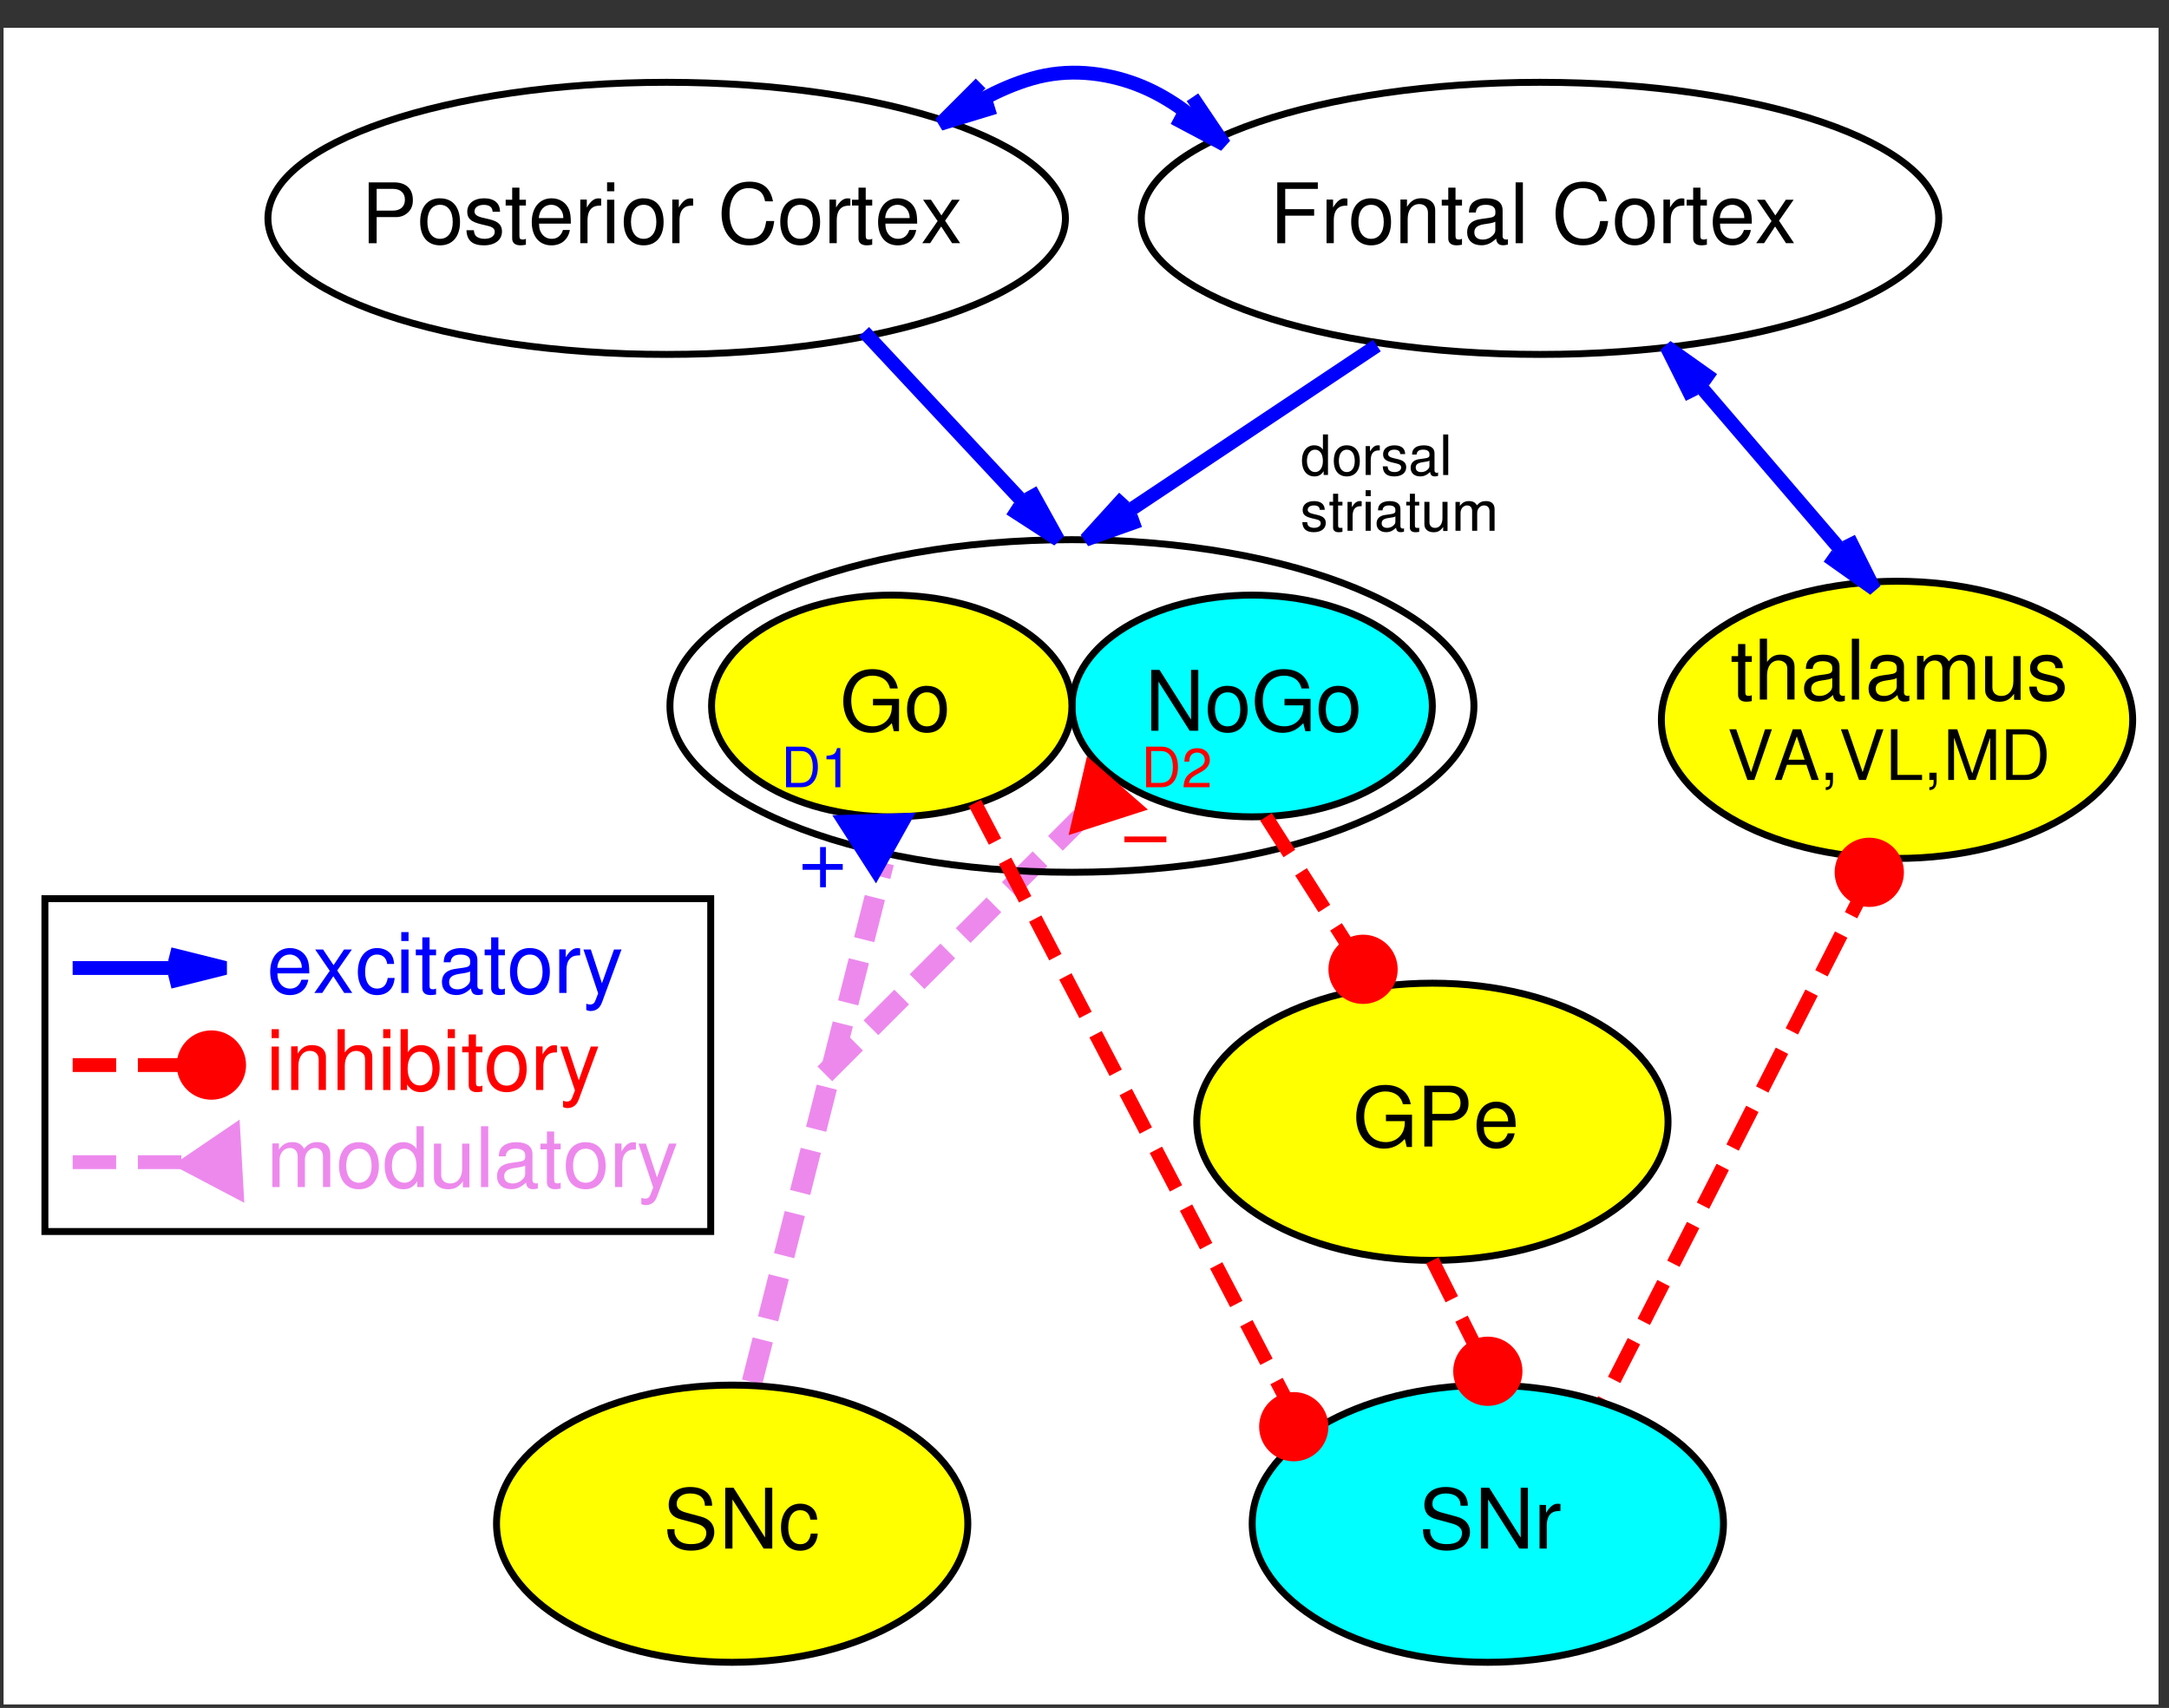 <?xml version="1.0" encoding="ISO-8859-1" standalone="yes"?>
<svg width="299.365" height="235.769">
  <rect width="100%" height="100%" fill="#333333" stroke="none"/>
  <defs> 
    <marker id="ArrowEnd" viewBox="0 0 10 10" refX="0" refY="5" 
     markerUnits="strokeWidth" 
     markerWidth="4" 
     markerHeight="3" 
     orient="auto"> 
        <path d="M 0 0 L 10 5 L 0 10 z" /> 
    </marker>
    <marker id="ArrowStart" viewBox="0 0 10 10" refX="10" refY="5" 
     markerUnits="strokeWidth" 
     markerWidth="4" 
     markerHeight="3" 
     orient="auto"> 
        <path d="M 10 0 L 0 5 L 10 10 z" /> 
    </marker> </defs>
<g>
<path style="stroke:none; fill-rule:evenodd; fill:#ffffff" d="M 0.55 235.245L 297.882 235.245L 297.882 3.882L 0.55 3.882L 0.55 235.245z"/>
<path style="stroke:#ffffff; stroke-width:0.1; fill:none" d="M 0.55 235.245L 297.882 235.245L 297.882 3.882L 0.55 3.882L 0.55 235.245z"/>
<path style="stroke:#ff0000; stroke-dasharray:6,3; stroke-width:1.913; fill:none" d="M 258.206 120.995L 220.444 195.089"/>
<path style="stroke:#ed89ed; stroke-dasharray:6,3; stroke-width:2.87; fill:none" d="M 113.843 148.241L 149.214 112.87"/>
<path style="stroke:#ed89ed; stroke-dasharray:6,3; stroke-width:2.87; fill:none" d="M 103.804 190.788L 121.968 119.085"/>
<path style="stroke:none; fill-rule:evenodd; fill:#00ffff" d="M 237.874 210.339C 237.874 199.776 223.316 191.206 205.351 191.206C 187.39 191.206 172.827 199.768 172.827 210.339C 172.827 220.901 187.39 229.472 205.351 229.472C 223.312 229.472 237.874 220.909 237.874 210.339"/>
<path style="stroke:#000000; stroke-width:0.957; fill:none" d="M 237.874 210.339C 237.874 199.776 223.316 191.206 205.351 191.206C 187.39 191.206 172.827 199.768 172.827 210.339C 172.827 220.901 187.39 229.472 205.351 229.472C 223.312 229.472 237.874 220.909 237.874 210.339"/>
<path style="stroke:none; fill-rule:evenodd; fill:#000000" d="M 202.589 207.858C 202.581 206.222 201.46 205.272 199.546 205.272C 197.722 205.272 196.593 206.222 196.593 207.749C 196.593 208.776 197.124 209.429 198.214 209.718L 200.269 210.272C 201.312 210.55 201.788 210.976 201.788 211.636C 201.788 212.085 201.55 212.55 201.202 212.804C 200.874 213.034 200.355 213.159 199.687 213.159C 198.792 213.159 198.183 212.933 197.788 212.433C 197.484 212.054 197.347 211.636 197.398 211.097L 196.398 211.097C 196.405 211.874 196.554 212.386 196.882 212.851C 197.448 213.64 198.401 214.058 199.659 214.058C 200.644 214.058 201.448 213.831 201.984 213.413C 202.538 212.968 202.89 212.218 202.89 211.491C 202.89 210.456 202.257 209.698 201.132 209.386L 199.058 208.823C 198.062 208.55 197.698 208.226 197.698 207.581C 197.698 206.729 198.433 206.163 199.538 206.163C 200.847 206.163 201.581 206.765 201.593 207.851L 202.589 207.858z"/>
<path style="stroke:none; fill-rule:evenodd; fill:#000000" d="M 210.886 205.37L 209.886 205.37L 209.886 212.241L 205.538 205.37L 204.39 205.37L 204.39 213.768L 205.39 213.768L 205.39 206.987L 209.691 213.768L 210.886 213.768L 210.886 205.37z"/>
<path style="stroke:none; fill-rule:evenodd; fill:#000000" d="M 212.487 207.745L 212.487 213.768L 213.487 213.768L 213.487 210.636C 213.487 209.772 213.698 209.21 214.148 208.874C 214.437 208.655 214.718 208.589 215.37 208.577L 215.37 207.612C 215.214 207.593 215.136 207.581 215.011 207.581C 214.401 207.581 213.937 207.948 213.39 208.843L 213.39 207.753L 212.487 207.745z"/>
<path style="stroke:#000000; stroke-width:0.957; fill:none" d="M 147.05 30.143C 147.05 19.772 122.409 11.362 92.015 11.362C 61.62 11.362 36.98 19.772 36.98 30.143C 36.98 40.515 61.62 48.925 92.015 48.925C 122.409 48.925 147.05 40.515 147.05 30.143"/>
<path style="stroke:none; fill-rule:evenodd; fill:#000000" d="M 51.987 29.972L 54.628 29.972C 55.284 29.972 55.804 29.78 56.257 29.378C 56.765 28.925 56.984 28.386 56.984 27.62C 56.984 26.058 56.046 25.175 54.374 25.175L 50.886 25.175L 50.886 33.573L 51.984 33.573L 51.987 29.972zM 51.987 29.073L 51.987 26.073L 54.237 26.073C 55.269 26.073 55.886 26.636 55.886 27.573C 55.886 28.507 55.273 29.073 54.237 29.073L 51.987 29.073z"/>
<path style="stroke:none; fill-rule:evenodd; fill:#000000" d="M 60.726 27.37C 59.023 27.37 57.991 28.585 57.991 30.62C 57.991 32.655 59.011 33.87 60.741 33.87C 62.444 33.87 63.491 32.659 63.491 30.671C 63.491 28.581 62.484 27.378 60.734 27.378L 60.726 27.37zM 60.737 28.272C 61.831 28.272 62.487 29.159 62.487 30.655C 62.487 32.069 61.812 32.968 60.737 32.968C 59.655 32.968 58.987 32.081 58.987 30.62C 58.987 29.171 59.651 28.272 60.737 28.272z"/>
<path style="stroke:none; fill-rule:evenodd; fill:#000000" d="M 69.015 29.233C 69.003 28.046 68.218 27.374 66.816 27.374C 65.405 27.374 64.491 28.1 64.491 29.222C 64.491 30.167 64.98 30.616 66.429 30.964L 67.339 31.182C 68.015 31.343 68.284 31.585 68.284 32.022C 68.284 32.585 67.718 32.968 66.874 32.968C 66.355 32.968 65.917 32.819 65.675 32.561C 65.527 32.39 65.456 32.214 65.398 31.78L 64.382 31.78C 64.425 33.19 65.21 33.87 66.792 33.87C 68.316 33.87 69.284 33.12 69.284 31.956C 69.284 31.058 68.773 30.561 67.558 30.272L 66.624 30.054C 65.831 29.87 65.491 29.616 65.491 29.19C 65.491 28.64 65.987 28.28 66.777 28.28C 67.55 28.28 67.968 28.608 67.991 29.237L 69.015 29.233z"/>
<path style="stroke:none; fill-rule:evenodd; fill:#000000" d="M 72.589 27.573L 71.691 27.573L 71.691 25.905L 70.691 25.905L 70.691 27.573L 69.792 27.573L 69.792 28.37L 70.691 28.37L 70.691 32.917C 70.691 33.522 71.093 33.866 71.823 33.866C 72.046 33.866 72.273 33.843 72.585 33.784L 72.585 32.948C 72.472 33.038 72.335 33.065 72.167 33.065C 71.792 33.065 71.687 32.952 71.687 32.522L 71.687 28.37L 72.585 28.37L 72.589 27.573z"/>
<path style="stroke:none; fill-rule:evenodd; fill:#000000" d="M 78.788 30.87C 78.788 29.952 78.722 29.401 78.55 28.956C 78.163 27.972 77.249 27.374 76.132 27.374C 74.468 27.374 73.394 28.667 73.394 30.655C 73.394 32.643 74.429 33.87 76.105 33.87C 77.468 33.87 78.413 33.077 78.655 31.745L 77.702 31.745C 77.441 32.55 76.909 32.968 76.148 32.968C 75.546 32.968 75.034 32.69 74.718 32.175C 74.491 31.827 74.413 31.475 74.401 30.87L 78.788 30.87zM 74.366 30.104C 74.444 28.991 75.124 28.268 76.085 28.268C 77.023 28.268 77.749 29.046 77.749 30.034C 77.749 30.054 77.749 30.077 77.737 30.1L 74.366 30.104z"/>
<path style="stroke:none; fill-rule:evenodd; fill:#000000" d="M 80.089 27.546L 80.089 33.569L 81.089 33.569L 81.089 30.436C 81.089 29.573 81.3 29.011 81.749 28.675C 82.038 28.456 82.319 28.39 82.972 28.378L 82.972 27.413C 82.816 27.393 82.737 27.382 82.612 27.382C 82.003 27.382 81.538 27.749 80.991 28.643L 80.991 27.554L 80.089 27.546z"/>
<path style="stroke:none; fill-rule:evenodd; fill:#000000" d="M 84.788 27.573L 83.788 27.573L 83.788 33.573L 84.788 33.573L 84.788 27.573zM 84.788 25.171L 83.788 25.171L 83.788 26.405L 84.788 26.405L 84.788 25.171z"/>
<path style="stroke:none; fill-rule:evenodd; fill:#000000" d="M 88.823 27.37C 87.12 27.37 86.089 28.585 86.089 30.62C 86.089 32.655 87.109 33.87 88.839 33.87C 90.542 33.87 91.589 32.659 91.589 30.671C 91.589 28.581 90.581 27.378 88.831 27.378L 88.823 27.37zM 88.839 28.272C 89.933 28.272 90.589 29.159 90.589 30.655C 90.589 32.069 89.913 32.968 88.839 32.968C 87.757 32.968 87.089 32.081 87.089 30.62C 87.089 29.171 87.753 28.272 88.839 28.272z"/>
<path style="stroke:none; fill-rule:evenodd; fill:#000000" d="M 92.788 27.546L 92.788 33.569L 93.788 33.569L 93.788 30.436C 93.788 29.573 93.999 29.011 94.448 28.675C 94.737 28.456 95.019 28.39 95.671 28.378L 95.671 27.413C 95.515 27.393 95.437 27.382 95.312 27.382C 94.702 27.382 94.237 27.749 93.691 28.643L 93.691 27.554L 92.788 27.546z"/>
<path style="stroke:none; fill-rule:evenodd; fill:#000000" d="M 106.687 27.8C 106.351 25.972 105.288 25.077 103.437 25.077C 102.304 25.077 101.394 25.432 100.769 26.124C 100.007 26.952 99.593 28.147 99.593 29.507C 99.593 30.886 100.019 32.073 100.816 32.89C 101.46 33.558 102.292 33.866 103.39 33.866C 105.444 33.866 106.601 32.753 106.859 30.515L 105.753 30.515C 105.663 31.104 105.55 31.507 105.374 31.85C 105.03 32.561 104.316 32.964 103.421 32.964C 101.753 32.964 100.694 31.612 100.694 29.491C 100.694 27.311 101.706 25.968 103.331 25.968C 104.007 25.968 104.644 26.179 104.987 26.503C 105.296 26.796 105.468 27.155 105.597 27.788L 106.687 27.8z"/>
<path style="stroke:none; fill-rule:evenodd; fill:#000000" d="M 110.425 27.37C 108.722 27.37 107.691 28.585 107.691 30.62C 107.691 32.655 108.71 33.87 110.441 33.87C 112.144 33.87 113.191 32.659 113.191 30.671C 113.191 28.581 112.183 27.378 110.433 27.378L 110.425 27.37zM 110.437 28.272C 111.53 28.272 112.187 29.159 112.187 30.655C 112.187 32.069 111.511 32.968 110.437 32.968C 109.355 32.968 108.687 32.081 108.687 30.62C 108.687 29.171 109.351 28.272 110.437 28.272z"/>
<path style="stroke:none; fill-rule:evenodd; fill:#000000" d="M 114.487 27.546L 114.487 33.569L 115.487 33.569L 115.487 30.436C 115.487 29.573 115.698 29.011 116.148 28.675C 116.437 28.456 116.718 28.39 117.37 28.378L 117.37 27.413C 117.214 27.393 117.136 27.382 117.011 27.382C 116.401 27.382 115.937 27.749 115.39 28.643L 115.39 27.554L 114.487 27.546z"/>
<path style="stroke:none; fill-rule:evenodd; fill:#000000" d="M 120.386 27.573L 119.487 27.573L 119.487 25.905L 118.487 25.905L 118.487 27.573L 117.589 27.573L 117.589 28.37L 118.487 28.37L 118.487 32.917C 118.487 33.522 118.89 33.866 119.62 33.866C 119.843 33.866 120.069 33.843 120.382 33.784L 120.382 32.948C 120.269 33.038 120.132 33.065 119.964 33.065C 119.589 33.065 119.484 32.952 119.484 32.522L 119.484 28.37L 120.382 28.37L 120.386 27.573z"/>
<path style="stroke:none; fill-rule:evenodd; fill:#000000" d="M 126.589 30.87C 126.589 29.952 126.523 29.401 126.351 28.956C 125.964 27.972 125.05 27.374 123.933 27.374C 122.269 27.374 121.194 28.667 121.194 30.655C 121.194 32.643 122.23 33.87 123.905 33.87C 125.269 33.87 126.214 33.077 126.456 31.745L 125.503 31.745C 125.241 32.55 124.71 32.968 123.948 32.968C 123.347 32.968 122.835 32.69 122.519 32.175C 122.292 31.827 122.214 31.475 122.202 30.87L 126.589 30.87zM 122.167 30.104C 122.245 28.991 122.925 28.268 123.886 28.268C 124.823 28.268 125.55 29.046 125.55 30.034C 125.55 30.054 125.55 30.077 125.538 30.1L 122.167 30.104z"/>
<path style="stroke:none; fill-rule:evenodd; fill:#000000" d="M 130.441 30.468L 132.46 27.573L 131.382 27.573L 129.937 29.737L 128.491 27.573L 127.401 27.573L 129.409 30.515L 127.288 33.569L 128.378 33.569L 129.901 31.265L 131.405 33.569L 132.519 33.569L 130.441 30.468z"/>
<path style="stroke:#000000; stroke-width:0.957; fill:none" d="M 267.589 30.143C 267.589 19.772 242.948 11.362 212.554 11.362C 182.159 11.362 157.519 19.772 157.519 30.143C 157.519 40.515 182.159 48.925 212.554 48.925C 242.948 48.925 267.589 40.515 267.589 30.143"/>
<path style="stroke:none; fill-rule:evenodd; fill:#000000" d="M 177.386 29.772L 181.378 29.772L 181.378 28.874L 177.386 28.874L 177.386 26.077L 181.886 26.077L 181.886 25.179L 176.288 25.179L 176.288 33.577L 177.386 33.577L 177.386 29.772z"/>
<path style="stroke:none; fill-rule:evenodd; fill:#000000" d="M 183.089 27.546L 183.089 33.569L 184.089 33.569L 184.089 30.436C 184.089 29.573 184.3 29.011 184.749 28.675C 185.038 28.456 185.319 28.39 185.972 28.378L 185.972 27.413C 185.816 27.393 185.737 27.382 185.612 27.382C 185.003 27.382 184.538 27.749 183.991 28.643L 183.991 27.554L 183.089 27.546z"/>
<path style="stroke:none; fill-rule:evenodd; fill:#000000" d="M 189.226 27.37C 187.523 27.37 186.491 28.585 186.491 30.62C 186.491 32.655 187.511 33.87 189.241 33.87C 190.944 33.87 191.991 32.659 191.991 30.671C 191.991 28.581 190.984 27.378 189.234 27.378L 189.226 27.37zM 189.237 28.272C 190.331 28.272 190.987 29.159 190.987 30.655C 190.987 32.069 190.312 32.968 189.237 32.968C 188.155 32.968 187.487 32.081 187.487 30.62C 187.487 29.171 188.151 28.272 189.237 28.272z"/>
<path style="stroke:none; fill-rule:evenodd; fill:#000000" d="M 193.288 27.546L 193.288 33.569L 194.288 33.569L 194.288 30.222C 194.288 28.983 194.913 28.171 195.878 28.171C 196.616 28.171 197.085 28.632 197.085 29.362L 197.085 33.565L 198.085 33.565L 198.085 29.011C 198.085 28.011 197.343 27.366 196.183 27.366C 195.292 27.366 194.718 27.71 194.191 28.55L 194.191 27.538L 193.288 27.546z"/>
<path style="stroke:none; fill-rule:evenodd; fill:#000000" d="M 201.788 27.573L 200.89 27.573L 200.89 25.905L 199.89 25.905L 199.89 27.573L 198.991 27.573L 198.991 28.37L 199.89 28.37L 199.89 32.917C 199.89 33.522 200.292 33.866 201.023 33.866C 201.245 33.866 201.472 33.843 201.784 33.784L 201.784 32.948C 201.671 33.038 201.534 33.065 201.366 33.065C 200.991 33.065 200.886 32.952 200.886 32.522L 200.886 28.37L 201.784 28.37L 201.788 27.573z"/>
<path style="stroke:none; fill-rule:evenodd; fill:#000000" d="M 208.128 33.011C 208.023 33.069 207.976 33.069 207.917 33.069C 207.577 33.069 207.39 32.897 207.39 32.597L 207.39 29.03C 207.39 27.956 206.612 27.374 205.14 27.374C 204.273 27.374 203.554 27.628 203.151 28.077C 202.878 28.386 202.765 28.733 202.741 29.335L 203.687 29.335C 203.765 28.604 204.191 28.272 205.073 28.272C 205.917 28.272 206.39 28.593 206.39 29.171L 206.39 29.425C 206.39 29.827 206.155 29.999 205.413 30.093C 204.089 30.265 203.886 30.311 203.527 30.46C 202.843 30.745 202.495 31.288 202.495 32.073C 202.495 33.167 203.249 33.858 204.46 33.858C 205.214 33.858 205.819 33.585 206.495 32.94C 206.562 33.573 206.859 33.858 207.476 33.858C 207.667 33.858 207.816 33.835 208.124 33.753L 208.128 33.011zM 206.386 31.71C 206.386 32.038 206.296 32.241 206.019 32.515C 205.64 32.878 205.183 33.069 204.636 33.069C 203.913 33.069 203.487 32.706 203.487 32.077C 203.487 31.429 203.898 31.097 204.89 30.944C 205.87 30.804 206.069 30.757 206.382 30.604L 206.386 31.71z"/>
<path style="stroke:none; fill-rule:evenodd; fill:#000000" d="M 209.187 33.573L 210.187 33.573L 210.187 25.175L 209.187 25.175L 209.187 33.573z"/>
<path style="stroke:none; fill-rule:evenodd; fill:#000000" d="M 221.788 27.8C 221.452 25.972 220.39 25.077 218.538 25.077C 217.405 25.077 216.495 25.432 215.87 26.124C 215.109 26.952 214.694 28.147 214.694 29.507C 214.694 30.886 215.12 32.073 215.917 32.89C 216.562 33.558 217.394 33.866 218.491 33.866C 220.546 33.866 221.702 32.753 221.96 30.515L 220.855 30.515C 220.765 31.104 220.651 31.507 220.476 31.85C 220.132 32.561 219.417 32.964 218.523 32.964C 216.855 32.964 215.796 31.612 215.796 29.491C 215.796 27.311 216.808 25.968 218.433 25.968C 219.109 25.968 219.745 26.179 220.089 26.503C 220.398 26.796 220.569 27.155 220.698 27.788L 221.788 27.8z"/>
<path style="stroke:none; fill-rule:evenodd; fill:#000000" d="M 225.624 27.37C 223.921 27.37 222.89 28.585 222.89 30.62C 222.89 32.655 223.909 33.87 225.64 33.87C 227.343 33.87 228.39 32.659 228.39 30.671C 228.39 28.581 227.382 27.378 225.632 27.378L 225.624 27.37zM 225.636 28.272C 226.73 28.272 227.386 29.159 227.386 30.655C 227.386 32.069 226.71 32.968 225.636 32.968C 224.554 32.968 223.886 32.081 223.886 30.62C 223.886 29.171 224.55 28.272 225.636 28.272z"/>
<path style="stroke:none; fill-rule:evenodd; fill:#000000" d="M 229.589 27.546L 229.589 33.569L 230.589 33.569L 230.589 30.436C 230.589 29.573 230.8 29.011 231.249 28.675C 231.538 28.456 231.819 28.39 232.472 28.378L 232.472 27.413C 232.316 27.393 232.237 27.382 232.112 27.382C 231.503 27.382 231.038 27.749 230.491 28.643L 230.491 27.554L 229.589 27.546z"/>
<path style="stroke:none; fill-rule:evenodd; fill:#000000" d="M 235.589 27.573L 234.691 27.573L 234.691 25.905L 233.691 25.905L 233.691 27.573L 232.792 27.573L 232.792 28.37L 233.691 28.37L 233.691 32.917C 233.691 33.522 234.093 33.866 234.823 33.866C 235.046 33.866 235.273 33.843 235.585 33.784L 235.585 32.948C 235.472 33.038 235.335 33.065 235.167 33.065C 234.792 33.065 234.687 32.952 234.687 32.522L 234.687 28.37L 235.585 28.37L 235.589 27.573z"/>
<path style="stroke:none; fill-rule:evenodd; fill:#000000" d="M 241.788 30.87C 241.788 29.952 241.722 29.401 241.55 28.956C 241.163 27.972 240.249 27.374 239.132 27.374C 237.468 27.374 236.394 28.667 236.394 30.655C 236.394 32.643 237.429 33.87 239.105 33.87C 240.468 33.87 241.413 33.077 241.655 31.745L 240.702 31.745C 240.441 32.55 239.909 32.968 239.148 32.968C 238.546 32.968 238.034 32.69 237.718 32.175C 237.491 31.827 237.413 31.475 237.401 30.87L 241.788 30.87zM 237.366 30.104C 237.444 28.991 238.124 28.268 239.085 28.268C 240.023 28.268 240.749 29.046 240.749 30.034C 240.749 30.054 240.749 30.077 240.737 30.1L 237.366 30.104z"/>
<path style="stroke:none; fill-rule:evenodd; fill:#000000" d="M 245.538 30.468L 247.558 27.573L 246.48 27.573L 245.034 29.737L 243.589 27.573L 242.499 27.573L 244.507 30.515L 242.386 33.569L 243.476 33.569L 244.999 31.265L 246.503 33.569L 247.616 33.569L 245.538 30.468z"/>
<path style="stroke:none; fill-rule:evenodd; fill:#00ffff" d="M 197.694 97.456C 197.694 89.007 186.562 82.151 172.823 82.151C 159.089 82.151 147.952 89.003 147.952 97.456C 147.952 105.905 159.085 112.761 172.823 112.761C 186.558 112.761 197.694 105.909 197.694 97.456"/>
<path style="stroke:#000000; stroke-width:0.957; fill:none" d="M 197.694 97.456C 197.694 89.007 186.562 82.151 172.823 82.151C 159.089 82.151 147.952 89.003 147.952 97.456C 147.952 105.905 159.085 112.761 172.823 112.761C 186.558 112.761 197.694 105.909 197.694 97.456"/>
<path style="stroke:none; fill-rule:evenodd; fill:#ffff00" d="M 147.948 97.456C 147.948 89.007 136.816 82.151 123.077 82.151C 109.343 82.151 98.206 89.003 98.206 97.456C 98.206 105.905 109.339 112.761 123.077 112.761C 136.812 112.761 147.948 105.909 147.948 97.456"/>
<path style="stroke:#000000; stroke-width:0.957; fill:none" d="M 147.948 97.456C 147.948 89.007 136.816 82.151 123.077 82.151C 109.343 82.151 98.206 89.003 98.206 97.456C 98.206 105.905 109.339 112.761 123.077 112.761C 136.812 112.761 147.948 105.909 147.948 97.456"/>
<path style="stroke:#000000; stroke-width:0.957; fill:none" d="M 203.433 97.456C 203.433 84.776 178.593 74.499 147.948 74.499C 117.308 74.499 92.464 84.776 92.464 97.456C 92.464 110.136 117.304 120.413 147.948 120.413C 178.589 120.413 203.433 110.136 203.433 97.456"/>
<path style="stroke:none; fill-rule:evenodd; fill:#ffff00" d="M 230.222 154.854C 230.222 144.292 215.663 135.722 197.698 135.722C 179.737 135.722 165.175 144.284 165.175 154.854C 165.175 165.417 179.737 173.987 197.698 173.987C 215.659 173.987 230.222 165.425 230.222 154.854"/>
<path style="stroke:#000000; stroke-width:0.957; fill:none" d="M 230.222 154.854C 230.222 144.292 215.663 135.722 197.698 135.722C 179.737 135.722 165.175 144.284 165.175 154.854C 165.175 165.417 179.737 173.987 197.698 173.987C 215.659 173.987 230.222 165.425 230.222 154.854"/>
<path style="stroke:none; fill-rule:evenodd; fill:#000000" d="M 194.886 153.87L 191.288 153.87L 191.288 154.768L 193.886 154.768L 193.886 155.003C 193.886 156.546 192.788 157.663 191.269 157.663C 190.425 157.663 189.659 157.35 189.167 156.804C 188.62 156.198 188.288 155.186 188.288 154.136C 188.288 152.05 189.452 150.671 191.214 150.671C 192.48 150.671 193.394 151.339 193.624 152.436L 194.71 152.436C 194.413 150.745 193.124 149.768 191.206 149.768C 190.187 149.768 189.359 150.034 188.702 150.573C 187.741 151.378 187.187 152.679 187.187 154.186C 187.187 156.765 188.757 158.561 191.023 158.561C 192.159 158.561 193.066 158.136 193.882 157.225L 194.159 158.339L 194.878 158.339L 194.886 153.87z"/>
<path style="stroke:none; fill-rule:evenodd; fill:#000000" d="M 197.687 154.671L 200.327 154.671C 200.984 154.671 201.503 154.479 201.956 154.077C 202.464 153.624 202.683 153.085 202.683 152.319C 202.683 150.757 201.745 149.874 200.073 149.874L 196.585 149.874L 196.585 158.272L 197.683 158.272L 197.687 154.671zM 197.687 153.772L 197.687 150.772L 199.937 150.772C 200.968 150.772 201.585 151.335 201.585 152.272C 201.585 153.206 200.972 153.772 199.937 153.772L 197.687 153.772z"/>
<path style="stroke:none; fill-rule:evenodd; fill:#000000" d="M 209.187 155.573C 209.187 154.655 209.12 154.104 208.948 153.659C 208.562 152.675 207.648 152.077 206.53 152.077C 204.866 152.077 203.792 153.37 203.792 155.358C 203.792 157.347 204.827 158.573 206.503 158.573C 207.866 158.573 208.812 157.78 209.054 156.448L 208.101 156.448C 207.839 157.253 207.308 157.671 206.546 157.671C 205.944 157.671 205.433 157.393 205.116 156.878C 204.89 156.53 204.812 156.179 204.8 155.573L 209.187 155.573zM 204.769 154.804C 204.847 153.69 205.527 152.968 206.487 152.968C 207.425 152.968 208.151 153.745 208.151 154.733C 208.151 154.753 208.151 154.776 208.14 154.8L 204.769 154.804z"/>
<path style="stroke:none; fill-rule:evenodd; fill:#ff0000" d="M 182.39 196.948C 182.39 194.839 180.679 193.124 178.566 193.124C 176.456 193.124 174.741 194.835 174.741 196.948C 174.741 199.058 176.452 200.772 178.566 200.772C 180.675 200.772 182.39 199.061 182.39 196.948"/>
<path style="stroke:#ff0000; stroke-width:1.913; fill:none" d="M 182.39 196.948C 182.39 194.839 180.679 193.124 178.566 193.124C 176.456 193.124 174.741 194.835 174.741 196.948C 174.741 199.058 176.452 200.772 178.566 200.772C 180.675 200.772 182.39 199.061 182.39 196.948"/>
<path style="stroke:none; fill-rule:evenodd; fill:#ff0000" d="M 209.175 189.296C 209.175 187.186 207.464 185.472 205.351 185.472C 203.241 185.472 201.527 187.183 201.527 189.296C 201.527 191.405 203.237 193.12 205.351 193.12C 207.46 193.12 209.175 191.409 209.175 189.296"/>
<path style="stroke:#ff0000; stroke-width:1.913; fill:none" d="M 209.175 189.296C 209.175 187.186 207.464 185.472 205.351 185.472C 203.241 185.472 201.527 187.183 201.527 189.296C 201.527 191.405 203.237 193.12 205.351 193.12C 207.46 193.12 209.175 191.409 209.175 189.296"/>
<path style="stroke:none; fill-rule:evenodd; fill:#ff0000" d="M 191.952 133.808C 191.952 131.698 190.241 129.983 188.128 129.983C 186.019 129.983 184.304 131.694 184.304 133.808C 184.304 135.917 186.015 137.632 188.128 137.632C 190.237 137.632 191.952 135.921 191.952 133.808"/>
<path style="stroke:#ff0000; stroke-width:1.913; fill:none" d="M 191.952 133.808C 191.952 131.698 190.241 129.983 188.128 129.983C 186.019 129.983 184.304 131.694 184.304 133.808C 184.304 135.917 186.015 137.632 188.128 137.632C 190.237 137.632 191.952 135.921 191.952 133.808"/>
<path style="stroke:#ff0000; stroke-dasharray:6,3; stroke-width:1.913; fill:none" d="M 197.694 173.987L 205.347 189.292"/>
<path style="stroke:#ff0000; stroke-dasharray:6,3; stroke-width:1.913; fill:none" d="M 174.734 112.761L 188.124 133.804"/>
<path style="stroke:none; fill-rule:evenodd; fill:#ff0000" d="M 158.187 108.671L 160.323 108.671C 161.722 108.671 162.581 107.612 162.581 105.87C 162.581 104.136 161.73 103.073 160.323 103.073L 158.187 103.073L 158.187 108.671zM 158.886 108.073L 158.886 103.675L 160.198 103.675C 161.3 103.675 161.882 104.429 161.882 105.878C 161.882 107.308 161.304 108.073 160.198 108.073L 158.886 108.073z"/>
<path style="stroke:none; fill-rule:evenodd; fill:#ff0000" d="M 166.948 108.073L 164.105 108.073C 164.171 107.628 164.417 107.343 165.077 106.948L 165.839 106.534C 166.593 106.12 166.984 105.558 166.984 104.886C 166.984 104.432 166.804 104.007 166.48 103.714C 166.163 103.421 165.765 103.284 165.253 103.284C 164.569 103.284 164.058 103.522 163.761 103.975C 163.573 104.261 163.487 104.593 163.472 105.136L 164.14 105.136C 164.159 104.78 164.206 104.565 164.296 104.393C 164.468 104.077 164.819 103.882 165.222 103.882C 165.827 103.882 166.284 104.315 166.284 104.89C 166.284 105.311 166.034 105.679 165.558 105.952L 164.862 106.347C 163.741 106.983 163.413 107.491 163.355 108.675L 166.952 108.675L 166.948 108.073z"/>
<path style="stroke:none; fill-rule:evenodd; fill:#ff0000" d="M 155.187 116.272L 160.984 116.272L 160.984 115.475L 155.187 115.475L 155.187 116.272z"/>
<path style="stroke:none; fill-rule:evenodd; fill:#0000ff" d="M 108.487 108.671L 110.624 108.671C 112.023 108.671 112.882 107.612 112.882 105.87C 112.882 104.136 112.03 103.073 110.624 103.073L 108.487 103.073L 108.487 108.671zM 109.187 108.073L 109.187 103.675L 110.499 103.675C 111.601 103.675 112.183 104.429 112.183 105.878C 112.183 107.308 111.605 108.073 110.499 108.073L 109.187 108.073z"/>
<path style="stroke:none; fill-rule:evenodd; fill:#0000ff" d="M 115.288 104.827L 115.288 108.671L 115.987 108.671L 115.987 103.272L 115.534 103.272C 115.292 104.1 115.136 104.214 114.069 104.343L 114.069 104.819L 115.288 104.827z"/>
<path style="stroke:#0000ff; stroke-width:1.913; fill:none" d="M 129.773 17.097C 129.773 17.097 129.773 17.097 132.163 15.663C 134.554 14.229 139.335 11.358 144.28 10.401C 149.222 9.448 154.323 10.401 158.468 12.311C 162.612 14.222 165.8 17.093 167.394 18.526C 168.987 19.96 168.987 19.96 168.987 19.96"/>
<path style="stroke:#0000ff; stroke-width:1.913; fill:none" d="M 137.319 14.8L 129.773 17.097L 135.347 11.522"/>
<path style="stroke:#0000ff; stroke-width:1.913; fill:none" d="M 164.585 13.425L 168.991 19.964L 162.027 16.268"/>
<path style="stroke:#0000ff; stroke-width:1.913; fill:none" d="M 119.249 45.796L 146.034 74.495"/>
<path style="stroke:#0000ff; stroke-width:1.913; fill:none" d="M 142.214 67.597L 146.034 74.495L 139.417 70.21"/>
<path style="stroke:#0000ff; stroke-width:1.913; fill:none" d="M 190.042 47.71L 149.866 74.495"/>
<path style="stroke:#0000ff; stroke-width:1.913; fill:none" d="M 157.292 71.843L 149.866 74.495L 155.171 68.659"/>
<path style="stroke:none; fill-rule:evenodd; fill:#ff0000" d="M 156.53 111.37L 148.804 113.854L 150.593 106.175"/>
<path style="stroke:#ff0000; stroke-width:1.913; fill:none" d="M 156.53 111.37L 148.804 113.854L 150.593 106.175L 156.53 111.37z"/>
<path style="stroke:none; fill-rule:evenodd; fill:#000000" d="M 183.288 59.972L 182.589 59.972L 182.589 62.065C 182.327 61.679 181.905 61.472 181.382 61.472C 180.362 61.472 179.694 62.304 179.694 63.581C 179.694 64.932 180.355 65.768 181.425 65.768C 181.972 65.768 182.351 65.558 182.691 65.042L 182.691 65.569L 183.288 65.569L 183.288 59.972zM 181.507 62.073C 182.167 62.073 182.585 62.682 182.585 63.636C 182.585 64.558 182.159 65.167 181.511 65.167C 180.835 65.167 180.386 64.55 180.386 63.62C 180.386 62.69 180.831 62.073 181.503 62.073L 181.507 62.073z"/>
<path style="stroke:none; fill-rule:evenodd; fill:#000000" d="M 185.878 61.472C 184.765 61.472 184.089 62.272 184.089 63.62C 184.089 64.964 184.757 65.768 185.886 65.768C 186.999 65.768 187.683 64.968 187.683 63.651C 187.683 62.268 187.023 61.472 185.878 61.472zM 185.886 62.073C 186.573 62.073 186.984 62.659 186.984 63.643C 186.984 64.577 186.562 65.167 185.886 65.167C 185.206 65.167 184.788 64.585 184.788 63.62C 184.788 62.667 185.206 62.073 185.886 62.073z"/>
<path style="stroke:none; fill-rule:evenodd; fill:#000000" d="M 188.487 61.585L 188.487 65.569L 189.187 65.569L 189.187 63.518C 189.187 62.956 189.327 62.585 189.624 62.366C 189.816 62.225 190.003 62.179 190.437 62.171L 190.437 61.495C 190.331 61.479 190.277 61.472 190.191 61.472C 189.773 61.472 189.456 61.714 189.085 62.308L 189.085 61.585L 188.487 61.585z"/>
<path style="stroke:none; fill-rule:evenodd; fill:#000000" d="M 193.941 62.679C 193.933 61.909 193.405 61.475 192.46 61.475C 191.511 61.475 190.894 61.956 190.894 62.694C 190.894 63.319 191.214 63.616 192.167 63.843L 192.765 63.987C 193.21 64.093 193.386 64.253 193.386 64.542C 193.386 64.913 193.019 65.167 192.472 65.167C 192.136 65.167 191.851 65.069 191.691 64.897C 191.593 64.784 191.55 64.667 191.511 64.378L 190.851 64.378C 190.878 65.319 191.398 65.768 192.441 65.768C 193.444 65.768 194.085 65.276 194.085 64.503C 194.085 63.909 193.749 63.581 192.948 63.39L 192.335 63.245C 191.816 63.124 191.593 62.956 191.593 62.675C 191.593 62.311 191.925 62.073 192.448 62.073C 192.964 62.073 193.241 62.28 193.257 62.679L 193.941 62.679z"/>
<path style="stroke:none; fill-rule:evenodd; fill:#000000" d="M 198.484 65.198C 198.413 65.272 198.382 65.272 198.343 65.272C 198.116 65.272 197.991 65.159 197.991 64.956L 197.991 62.577C 197.991 61.862 197.476 61.475 196.491 61.475C 195.913 61.475 195.433 61.64 195.167 61.932C 194.987 62.132 194.909 62.358 194.894 62.749L 195.515 62.749C 195.566 62.284 195.847 62.073 196.425 62.073C 196.98 62.073 197.292 62.284 197.292 62.667L 197.292 62.835C 197.292 63.1 197.136 63.214 196.644 63.276C 195.761 63.39 195.628 63.421 195.386 63.518C 194.933 63.706 194.698 64.065 194.698 64.585C 194.698 65.308 195.206 65.765 196.019 65.765C 196.527 65.765 196.933 65.585 197.386 65.155C 197.429 65.577 197.628 65.765 198.046 65.765C 198.175 65.765 198.277 65.749 198.484 65.694L 198.484 65.198zM 197.288 64.304C 197.288 64.515 197.23 64.643 197.05 64.815C 196.804 65.05 196.503 65.171 196.148 65.171C 195.675 65.171 195.398 64.936 195.398 64.538C 195.398 64.124 195.667 63.913 196.316 63.811C 196.956 63.722 197.089 63.694 197.292 63.593L 197.288 64.304z"/>
<path style="stroke:none; fill-rule:evenodd; fill:#000000" d="M 199.187 65.573L 199.886 65.573L 199.886 59.975L 199.187 59.975L 199.187 65.573z"/>
<path style="stroke:none; fill-rule:evenodd; fill:#000000" d="M 182.839 70.378C 182.831 69.608 182.304 69.175 181.359 69.175C 180.409 69.175 179.792 69.655 179.792 70.393C 179.792 71.018 180.112 71.315 181.066 71.542L 181.663 71.686C 182.109 71.792 182.284 71.952 182.284 72.241C 182.284 72.612 181.917 72.866 181.37 72.866C 181.034 72.866 180.749 72.768 180.589 72.597C 180.491 72.483 180.448 72.366 180.409 72.077L 179.749 72.077C 179.777 73.018 180.296 73.468 181.339 73.468C 182.343 73.468 182.984 72.975 182.984 72.202C 182.984 71.608 182.648 71.28 181.847 71.089L 181.234 70.944C 180.714 70.823 180.491 70.655 180.491 70.374C 180.491 70.011 180.823 69.772 181.347 69.772C 181.862 69.772 182.14 69.979 182.155 70.378L 182.839 70.378z"/>
<path style="stroke:none; fill-rule:evenodd; fill:#000000" d="M 185.288 69.272L 184.691 69.272L 184.691 68.163L 183.991 68.163L 183.991 69.272L 183.491 69.272L 183.491 69.772L 183.991 69.772L 183.991 72.831C 183.991 73.237 184.265 73.472 184.765 73.472C 184.917 73.472 185.069 73.456 185.284 73.417L 185.284 72.862C 185.21 72.87 185.116 72.874 185.007 72.874C 184.757 72.874 184.687 72.8 184.687 72.518L 184.687 69.78L 185.284 69.78L 185.288 69.272z"/>
<path style="stroke:none; fill-rule:evenodd; fill:#000000" d="M 185.987 69.284L 185.987 73.268L 186.687 73.268L 186.687 71.218C 186.687 70.655 186.827 70.284 187.124 70.065C 187.316 69.925 187.503 69.878 187.937 69.87L 187.937 69.194C 187.831 69.179 187.777 69.171 187.691 69.171C 187.273 69.171 186.956 69.413 186.585 70.007L 186.585 69.284L 185.987 69.284z"/>
<path style="stroke:none; fill-rule:evenodd; fill:#000000" d="M 189.187 69.272L 188.487 69.272L 188.487 73.272L 189.187 73.272L 189.187 69.272zM 189.187 67.671L 188.487 67.671L 188.487 68.495L 189.187 68.495L 189.187 67.671z"/>
<path style="stroke:none; fill-rule:evenodd; fill:#000000" d="M 193.78 72.897C 193.71 72.972 193.679 72.972 193.64 72.972C 193.413 72.972 193.288 72.858 193.288 72.655L 193.288 70.276C 193.288 69.561 192.773 69.175 191.788 69.175C 191.21 69.175 190.73 69.339 190.464 69.632C 190.284 69.831 190.206 70.058 190.191 70.448L 190.812 70.448C 190.862 69.983 191.144 69.772 191.722 69.772C 192.277 69.772 192.589 69.983 192.589 70.366L 192.589 70.534C 192.589 70.8 192.433 70.913 191.941 70.975C 191.058 71.089 190.925 71.12 190.683 71.218C 190.23 71.405 189.995 71.765 189.995 72.284C 189.995 73.007 190.503 73.464 191.316 73.464C 191.823 73.464 192.23 73.284 192.683 72.854C 192.726 73.276 192.925 73.464 193.343 73.464C 193.472 73.464 193.573 73.448 193.78 73.393L 193.78 72.897zM 192.589 72.003C 192.589 72.214 192.53 72.343 192.351 72.515C 192.105 72.749 191.804 72.87 191.448 72.87C 190.976 72.87 190.698 72.636 190.698 72.237C 190.698 71.823 190.968 71.612 191.616 71.511C 192.257 71.421 192.39 71.393 192.593 71.292L 192.589 72.003z"/>
<path style="stroke:none; fill-rule:evenodd; fill:#000000" d="M 195.886 69.272L 195.288 69.272L 195.288 68.163L 194.589 68.163L 194.589 69.272L 194.089 69.272L 194.089 69.772L 194.589 69.772L 194.589 72.831C 194.589 73.237 194.862 73.472 195.362 73.472C 195.515 73.472 195.667 73.456 195.882 73.417L 195.882 72.862C 195.808 72.87 195.714 72.874 195.605 72.874C 195.355 72.874 195.284 72.8 195.284 72.518L 195.284 69.78L 195.882 69.78L 195.886 69.272z"/>
<path style="stroke:none; fill-rule:evenodd; fill:#000000" d="M 199.788 73.296L 199.788 69.276L 199.089 69.276L 199.089 71.53C 199.089 72.339 198.691 72.874 198.066 72.874C 197.593 72.874 197.292 72.573 197.292 72.093L 197.292 69.276L 196.593 69.276L 196.593 72.378C 196.593 73.046 197.085 73.475 197.859 73.475C 198.441 73.475 198.816 73.272 199.187 72.741L 199.187 73.3L 199.788 73.296z"/>
<path style="stroke:none; fill-rule:evenodd; fill:#000000" d="M 200.886 69.284L 200.886 73.268L 201.585 73.268L 201.585 70.8C 201.585 70.229 201.984 69.772 202.48 69.772C 202.929 69.772 203.183 70.058 203.183 70.558L 203.183 73.268L 203.882 73.268L 203.882 70.8C 203.882 70.229 204.304 69.772 204.831 69.772C 205.3 69.772 205.581 70.065 205.581 70.558L 205.581 73.268L 206.28 73.268L 206.28 70.28C 206.28 69.565 205.859 69.171 205.097 69.171C 204.554 69.171 204.226 69.323 203.843 69.757C 203.605 69.347 203.277 69.171 202.745 69.171C 202.202 69.171 201.843 69.366 201.491 69.847L 201.491 69.284L 200.886 69.284z"/>
<path style="stroke:#ff0000; stroke-dasharray:6,3; stroke-width:1.913; fill:none" d="M 134.558 110.85L 180.476 198.862"/>
<path style="stroke:none; fill-rule:evenodd; fill:#0000ff" d="M 116.316 119.272L 113.987 119.272L 113.987 116.932L 113.191 116.932L 113.191 119.272L 110.765 119.272L 110.765 120.069L 113.191 120.069L 113.191 122.483L 113.987 122.483L 113.987 120.069L 116.316 120.069L 116.316 119.272z"/>
<path style="stroke:none; fill-rule:evenodd; fill:#0000ff" d="M 116.589 113.444L 124.702 113.202L 120.851 120.085"/>
<path style="stroke:#0000ff; stroke-width:1.913; fill:none" d="M 116.589 113.444L 124.702 113.202L 120.851 120.085L 116.589 113.444z"/>
<path style="stroke:none; fill-rule:evenodd; fill:#000000" d="M 124.089 96.472L 120.491 96.472L 120.491 97.37L 123.089 97.37L 123.089 97.604C 123.089 99.147 121.991 100.265 120.472 100.265C 119.628 100.265 118.862 99.952 118.37 99.405C 117.823 98.8 117.491 97.788 117.491 96.737C 117.491 94.651 118.655 93.272 120.417 93.272C 121.683 93.272 122.597 93.94 122.827 95.038L 123.913 95.038C 123.616 93.347 122.327 92.37 120.409 92.37C 119.39 92.37 118.562 92.636 117.905 93.175C 116.944 93.979 116.39 95.28 116.39 96.788C 116.39 99.366 117.96 101.163 120.226 101.163C 121.362 101.163 122.269 100.737 123.085 99.827L 123.362 100.94L 124.081 100.94L 124.089 96.472z"/>
<path style="stroke:none; fill-rule:evenodd; fill:#000000" d="M 127.925 94.671C 126.222 94.671 125.191 95.886 125.191 97.921C 125.191 99.956 126.21 101.171 127.941 101.171C 129.644 101.171 130.691 99.96 130.691 97.972C 130.691 95.882 129.683 94.679 127.933 94.679L 127.925 94.671zM 127.937 95.573C 129.03 95.573 129.687 96.46 129.687 97.956C 129.687 99.37 129.011 100.268 127.937 100.268C 126.855 100.268 126.187 99.382 126.187 97.921C 126.187 96.472 126.851 95.573 127.937 95.573z"/>
<path style="stroke:none; fill-rule:evenodd; fill:#000000" d="M 165.386 92.472L 164.386 92.472L 164.386 99.343L 160.038 92.472L 158.89 92.472L 158.89 100.87L 159.89 100.87L 159.89 94.089L 164.191 100.87L 165.386 100.87L 165.386 92.472z"/>
<path style="stroke:none; fill-rule:evenodd; fill:#000000" d="M 169.425 94.671C 167.722 94.671 166.691 95.886 166.691 97.921C 166.691 99.956 167.71 101.171 169.441 101.171C 171.144 101.171 172.191 99.96 172.191 97.972C 172.191 95.882 171.183 94.679 169.433 94.679L 169.425 94.671zM 169.437 95.573C 170.53 95.573 171.187 96.46 171.187 97.956C 171.187 99.37 170.511 100.268 169.437 100.268C 168.355 100.268 167.687 99.382 167.687 97.921C 167.687 96.472 168.351 95.573 169.437 95.573z"/>
<path style="stroke:none; fill-rule:evenodd; fill:#000000" d="M 180.886 96.472L 177.288 96.472L 177.288 97.37L 179.886 97.37L 179.886 97.604C 179.886 99.147 178.788 100.265 177.269 100.265C 176.425 100.265 175.659 99.952 175.167 99.405C 174.62 98.8 174.288 97.788 174.288 96.737C 174.288 94.651 175.452 93.272 177.214 93.272C 178.48 93.272 179.394 93.94 179.624 95.038L 180.71 95.038C 180.413 93.347 179.124 92.37 177.206 92.37C 176.187 92.37 175.359 92.636 174.702 93.175C 173.741 93.979 173.187 95.28 173.187 96.788C 173.187 99.366 174.757 101.163 177.023 101.163C 178.159 101.163 179.066 100.737 179.882 99.827L 180.159 100.94L 180.878 100.94L 180.886 96.472z"/>
<path style="stroke:none; fill-rule:evenodd; fill:#000000" d="M 184.726 94.671C 183.023 94.671 181.991 95.886 181.991 97.921C 181.991 99.956 183.011 101.171 184.741 101.171C 186.444 101.171 187.491 99.96 187.491 97.972C 187.491 95.882 186.484 94.679 184.734 94.679L 184.726 94.671zM 184.737 95.573C 185.831 95.573 186.487 96.46 186.487 97.956C 186.487 99.37 185.812 100.268 184.737 100.268C 183.655 100.268 182.987 99.382 182.987 97.921C 182.987 96.472 183.651 95.573 184.737 95.573z"/>
<path style="stroke:none; fill-rule:evenodd; fill:#ffff00" d="M 294.351 99.37C 294.351 88.808 279.792 80.237 261.827 80.237C 243.866 80.237 229.304 88.8 229.304 99.37C 229.304 109.932 243.866 118.503 261.827 118.503C 279.788 118.503 294.351 109.94 294.351 99.37"/>
<path style="stroke:#000000; stroke-width:0.957; fill:none" d="M 294.351 99.37C 294.351 88.808 279.792 80.237 261.827 80.237C 243.866 80.237 229.304 88.8 229.304 99.37C 229.304 109.932 243.866 118.503 261.827 118.503C 279.788 118.503 294.351 109.94 294.351 99.37"/>
<path style="stroke:none; fill-rule:evenodd; fill:#ff0000" d="M 261.823 120.417C 261.823 118.308 260.112 116.593 257.999 116.593C 255.89 116.593 254.175 118.304 254.175 120.417C 254.175 122.526 255.886 124.241 257.999 124.241C 260.109 124.241 261.823 122.53 261.823 120.417"/>
<path style="stroke:#ff0000; stroke-width:1.913; fill:none" d="M 261.823 120.417C 261.823 118.308 260.112 116.593 257.999 116.593C 255.89 116.593 254.175 118.304 254.175 120.417C 254.175 122.526 255.886 124.241 257.999 124.241C 260.109 124.241 261.823 122.53 261.823 120.417"/>
<path style="stroke:none; fill-rule:evenodd; fill:#000000" d="M 241.788 90.573L 240.89 90.573L 240.89 88.905L 239.89 88.905L 239.89 90.573L 238.991 90.573L 238.991 91.37L 239.89 91.37L 239.89 95.917C 239.89 96.522 240.292 96.866 241.023 96.866C 241.245 96.866 241.472 96.843 241.784 96.784L 241.784 95.948C 241.671 96.038 241.534 96.065 241.366 96.065C 240.991 96.065 240.886 95.952 240.886 95.522L 240.886 91.37L 241.784 91.37L 241.788 90.573z"/>
<path style="stroke:none; fill-rule:evenodd; fill:#000000" d="M 242.886 88.171L 242.886 96.569L 243.886 96.569L 243.886 93.222C 243.886 91.983 244.511 91.171 245.476 91.171C 245.777 91.171 246.077 91.272 246.304 91.448C 246.569 91.643 246.683 91.932 246.683 92.362L 246.683 96.565L 247.683 96.565L 247.683 92.011C 247.683 90.999 246.964 90.366 245.8 90.366C 244.956 90.366 244.444 90.632 243.886 91.374L 243.886 88.163L 242.886 88.171z"/>
<path style="stroke:none; fill-rule:evenodd; fill:#000000" d="M 254.628 96.011C 254.523 96.069 254.476 96.069 254.417 96.069C 254.077 96.069 253.89 95.897 253.89 95.597L 253.89 92.03C 253.89 90.956 253.112 90.374 251.64 90.374C 250.773 90.374 250.054 90.628 249.651 91.077C 249.378 91.386 249.265 91.733 249.241 92.335L 250.187 92.335C 250.265 91.604 250.691 91.272 251.573 91.272C 252.417 91.272 252.89 91.593 252.89 92.171L 252.89 92.425C 252.89 92.827 252.655 92.999 251.913 93.093C 250.589 93.265 250.386 93.311 250.027 93.46C 249.343 93.745 248.995 94.288 248.995 95.073C 248.995 96.167 249.749 96.858 250.96 96.858C 251.714 96.858 252.319 96.585 252.995 95.94C 253.062 96.573 253.359 96.858 253.976 96.858C 254.167 96.858 254.316 96.835 254.624 96.753L 254.628 96.011zM 252.886 94.71C 252.886 95.038 252.796 95.241 252.519 95.515C 252.14 95.878 251.683 96.069 251.136 96.069C 250.413 96.069 249.987 95.706 249.987 95.077C 249.987 94.429 250.398 94.097 251.39 93.944C 252.37 93.804 252.569 93.757 252.882 93.604L 252.886 94.71z"/>
<path style="stroke:none; fill-rule:evenodd; fill:#000000" d="M 255.589 96.573L 256.589 96.573L 256.589 88.175L 255.589 88.175L 255.589 96.573z"/>
<path style="stroke:none; fill-rule:evenodd; fill:#000000" d="M 263.53 96.011C 263.425 96.069 263.378 96.069 263.319 96.069C 262.98 96.069 262.792 95.897 262.792 95.597L 262.792 92.03C 262.792 90.956 262.015 90.374 260.542 90.374C 259.675 90.374 258.956 90.628 258.554 91.077C 258.28 91.386 258.167 91.733 258.144 92.335L 259.089 92.335C 259.167 91.604 259.593 91.272 260.476 91.272C 261.319 91.272 261.792 91.593 261.792 92.171L 261.792 92.425C 261.792 92.827 261.558 92.999 260.816 93.093C 259.491 93.265 259.288 93.311 258.929 93.46C 258.245 93.745 257.898 94.288 257.898 95.073C 257.898 96.167 258.651 96.858 259.862 96.858C 260.616 96.858 261.222 96.585 261.898 95.94C 261.964 96.573 262.261 96.858 262.878 96.858C 263.069 96.858 263.218 96.835 263.527 96.753L 263.53 96.011zM 261.788 94.71C 261.788 95.038 261.698 95.241 261.421 95.515C 261.042 95.878 260.585 96.069 260.038 96.069C 259.316 96.069 258.89 95.706 258.89 95.077C 258.89 94.429 259.3 94.097 260.292 93.944C 261.273 93.804 261.472 93.757 261.784 93.604L 261.788 94.71z"/>
<path style="stroke:none; fill-rule:evenodd; fill:#000000" d="M 264.589 90.546L 264.589 96.569L 265.589 96.569L 265.589 92.761C 265.589 91.882 266.214 91.175 266.984 91.175C 267.687 91.175 268.085 91.612 268.085 92.39L 268.085 96.569L 269.085 96.569L 269.085 92.761C 269.085 91.882 269.71 91.175 270.48 91.175C 271.171 91.175 271.581 91.624 271.581 92.39L 271.581 96.569L 272.581 96.569L 272.581 92.05C 272.581 90.972 271.96 90.374 270.827 90.374C 270.023 90.374 269.534 90.616 268.972 91.304C 268.616 90.655 268.132 90.374 267.347 90.374C 266.542 90.374 266.011 90.671 265.491 91.393L 265.491 90.546L 264.589 90.546z"/>
<path style="stroke:none; fill-rule:evenodd; fill:#000000" d="M 278.886 96.608L 278.886 90.577L 277.886 90.577L 277.886 94.022C 277.886 95.261 277.241 96.073 276.234 96.073C 275.472 96.073 274.987 95.612 274.987 94.882L 274.987 90.577L 273.987 90.577L 273.987 95.229C 273.987 96.229 274.745 96.874 275.937 96.874C 276.835 96.874 277.409 96.565 277.984 95.772L 277.984 96.612L 278.886 96.608z"/>
<path style="stroke:none; fill-rule:evenodd; fill:#000000" d="M 284.714 92.233C 284.702 91.046 283.917 90.374 282.515 90.374C 281.105 90.374 280.191 91.1 280.191 92.222C 280.191 93.167 280.679 93.616 282.128 93.964L 283.038 94.182C 283.714 94.343 283.984 94.585 283.984 95.022C 283.984 95.585 283.417 95.968 282.573 95.968C 282.054 95.968 281.616 95.819 281.374 95.561C 281.226 95.39 281.155 95.214 281.097 94.78L 280.081 94.78C 280.124 96.19 280.909 96.87 282.491 96.87C 284.015 96.87 284.984 96.12 284.984 94.956C 284.984 94.058 284.472 93.561 283.257 93.272L 282.323 93.054C 281.53 92.87 281.191 92.616 281.191 92.19C 281.191 91.64 281.687 91.28 282.476 91.28C 283.249 91.28 283.667 91.608 283.691 92.237L 284.714 92.233z"/>
<path style="stroke:none; fill-rule:evenodd; fill:#000000" d="M 242.136 107.671L 244.554 100.671L 243.609 100.671L 241.679 106.597L 239.632 100.671L 238.679 100.671L 241.183 107.671L 242.136 107.671z"/>
<path style="stroke:none; fill-rule:evenodd; fill:#000000" d="M 249.319 105.573L 250.034 107.671L 251.027 107.671L 248.581 100.671L 247.437 100.671L 244.952 107.671L 245.898 107.671L 246.632 105.573L 249.319 105.573zM 249.073 104.87L 246.855 104.87L 247.999 101.655L 249.073 104.87z"/>
<path style="stroke:none; fill-rule:evenodd; fill:#000000" d="M 251.987 106.671L 251.987 107.671L 252.585 107.671L 252.585 107.835C 252.585 108.468 252.456 108.651 251.987 108.667L 251.987 109.065C 252.651 109.065 252.987 108.636 252.987 107.815L 252.987 106.671L 251.987 106.671z"/>
<path style="stroke:none; fill-rule:evenodd; fill:#000000" d="M 257.538 107.671L 259.956 100.671L 259.011 100.671L 257.081 106.597L 255.034 100.671L 254.081 100.671L 256.585 107.671L 257.538 107.671z"/>
<path style="stroke:none; fill-rule:evenodd; fill:#000000" d="M 261.886 100.671L 260.987 100.671L 260.987 107.671L 265.284 107.671L 265.284 106.972L 261.886 106.972L 261.886 100.671z"/>
<path style="stroke:none; fill-rule:evenodd; fill:#000000" d="M 266.288 106.671L 266.288 107.671L 266.886 107.671L 266.886 107.835C 266.886 108.468 266.757 108.651 266.288 108.667L 266.288 109.065C 266.952 109.065 267.288 108.636 267.288 107.815L 267.288 106.671L 266.288 106.671z"/>
<path style="stroke:none; fill-rule:evenodd; fill:#000000" d="M 272.679 107.671L 274.687 101.827L 274.687 107.671L 275.484 107.671L 275.484 100.671L 274.245 100.671L 272.21 106.768L 270.136 100.671L 268.898 100.671L 268.898 107.671L 269.694 107.671L 269.694 101.827L 271.722 107.671L 272.679 107.671z"/>
<path style="stroke:none; fill-rule:evenodd; fill:#000000" d="M 276.886 107.671L 279.605 107.671C 281.386 107.671 282.48 106.347 282.48 104.167C 282.48 101.999 281.394 100.675 279.605 100.675L 276.886 100.675L 276.886 107.671zM 277.788 106.972L 277.788 101.374L 279.452 101.374C 280.847 101.374 281.585 102.335 281.585 104.179C 281.585 105.999 280.851 106.972 279.452 106.972L 277.788 106.972z"/>
<path style="stroke:none; fill-rule:evenodd; fill:#ffff00" d="M 133.577 210.339C 133.577 199.776 119.019 191.206 101.054 191.206C 83.093 191.206 68.53 199.768 68.53 210.339C 68.53 220.901 83.093 229.472 101.054 229.472C 119.015 229.472 133.577 220.909 133.577 210.339"/>
<path style="stroke:#000000; stroke-width:0.957; fill:none" d="M 133.577 210.339C 133.577 199.776 119.019 191.206 101.054 191.206C 83.093 191.206 68.53 199.768 68.53 210.339C 68.53 220.901 83.093 229.472 101.054 229.472C 119.015 229.472 133.577 220.909 133.577 210.339"/>
<path style="stroke:none; fill-rule:evenodd; fill:#000000" d="M 98.288 207.858C 98.28 206.222 97.159 205.272 95.245 205.272C 93.421 205.272 92.292 206.222 92.292 207.749C 92.292 208.776 92.823 209.429 93.913 209.718L 95.968 210.272C 97.011 210.55 97.487 210.976 97.487 211.636C 97.487 212.085 97.249 212.55 96.901 212.804C 96.573 213.034 96.054 213.159 95.386 213.159C 94.491 213.159 93.882 212.933 93.487 212.433C 93.183 212.054 93.046 211.636 93.097 211.097L 92.097 211.097C 92.105 211.874 92.253 212.386 92.581 212.851C 93.148 213.64 94.101 214.058 95.359 214.058C 96.343 214.058 97.148 213.831 97.683 213.413C 98.237 212.968 98.589 212.218 98.589 211.491C 98.589 210.456 97.956 209.698 96.831 209.386L 94.757 208.823C 93.761 208.55 93.398 208.226 93.398 207.581C 93.398 206.729 94.132 206.163 95.237 206.163C 96.546 206.163 97.28 206.765 97.292 207.851L 98.288 207.858z"/>
<path style="stroke:none; fill-rule:evenodd; fill:#000000" d="M 106.589 205.37L 105.589 205.37L 105.589 212.241L 101.241 205.37L 100.093 205.37L 100.093 213.768L 101.093 213.768L 101.093 206.987L 105.394 213.768L 106.589 213.768L 106.589 205.37z"/>
<path style="stroke:none; fill-rule:evenodd; fill:#000000" d="M 112.792 209.776C 112.749 209.19 112.624 208.808 112.394 208.472C 111.987 207.909 111.269 207.573 110.441 207.573C 108.839 207.573 107.792 208.866 107.792 210.878C 107.792 212.831 108.816 214.069 110.429 214.069C 111.851 214.069 112.749 213.198 112.862 211.706L 111.909 211.706C 111.753 212.683 111.265 213.171 110.46 213.171C 109.417 213.171 108.792 212.308 108.792 210.882C 108.792 209.374 109.401 208.476 110.437 208.476C 111.23 208.476 111.73 208.944 111.843 209.78L 112.792 209.776z"/>
<path style="stroke:none; fill-rule:evenodd; fill:#ffffff" d="M 6.198 170.003L 98.093 170.003L 98.093 124.058L 6.198 124.058L 6.198 170.003z"/>
<path style="stroke:#000000; stroke-width:0.957; fill:none" d="M 6.198 170.003L 98.093 170.003L 98.093 124.058L 6.198 124.058L 6.198 170.003z"/>
<path style="stroke:#ff0000; stroke-dasharray:6,3; stroke-width:1.913; fill:none" d="M 10.03 147.026L 31.089 147.026"/>
<path style="stroke:none; fill-rule:evenodd; fill:#0000ff" d="M 42.687 134.37C 42.687 133.452 42.62 132.901 42.448 132.456C 42.062 131.472 41.148 130.874 40.03 130.874C 38.366 130.874 37.292 132.167 37.292 134.155C 37.292 136.143 38.327 137.37 40.003 137.37C 41.37 137.37 42.316 136.577 42.554 135.245L 41.601 135.245C 41.339 136.05 40.808 136.472 40.042 136.472C 39.441 136.472 38.929 136.194 38.609 135.679C 38.382 135.331 38.304 134.979 38.292 134.374L 42.687 134.37zM 38.269 133.604C 38.347 132.491 39.027 131.768 39.991 131.768C 40.933 131.768 41.655 132.546 41.655 133.534C 41.655 133.554 41.655 133.577 41.648 133.6L 38.269 133.604z"/>
<path style="stroke:none; fill-rule:evenodd; fill:#0000ff" d="M 46.542 133.972L 48.562 131.077L 47.484 131.077L 46.038 133.237L 44.593 131.077L 43.503 131.077L 45.511 134.018L 43.386 137.073L 44.476 137.073L 46.003 134.765L 47.507 137.073L 48.62 137.073L 46.542 133.972z"/>
<path style="stroke:none; fill-rule:evenodd; fill:#0000ff" d="M 54.398 133.073C 54.355 132.487 54.23 132.108 53.999 131.772C 53.593 131.21 52.874 130.874 52.042 130.874C 50.441 130.874 49.39 132.167 49.39 134.179C 49.39 136.132 50.413 137.37 52.03 137.37C 53.452 137.37 54.351 136.495 54.468 135.003L 53.515 135.003C 53.359 135.979 52.87 136.468 52.062 136.468C 51.019 136.468 50.394 135.604 50.394 134.179C 50.394 132.671 51.003 131.772 52.038 131.772C 52.831 131.772 53.331 132.237 53.444 133.073L 54.398 133.073z"/>
<path style="stroke:none; fill-rule:evenodd; fill:#0000ff" d="M 56.386 131.073L 55.386 131.073L 55.386 137.073L 56.386 137.073L 56.386 131.073zM 56.386 128.671L 55.386 128.671L 55.386 129.901L 56.386 129.901L 56.386 128.671z"/>
<path style="stroke:none; fill-rule:evenodd; fill:#0000ff" d="M 60.187 131.073L 59.288 131.073L 59.288 129.401L 58.288 129.401L 58.288 131.073L 57.39 131.073L 57.39 131.87L 58.288 131.87L 58.288 136.417C 58.288 137.022 58.691 137.366 59.421 137.366C 59.644 137.366 59.87 137.343 60.183 137.284L 60.183 136.448C 60.069 136.538 59.933 136.565 59.765 136.565C 59.39 136.565 59.284 136.452 59.284 136.022L 59.284 131.87L 60.183 131.87L 60.187 131.073z"/>
<path style="stroke:none; fill-rule:evenodd; fill:#0000ff" d="M 66.632 136.511C 66.527 136.573 66.48 136.573 66.421 136.573C 66.081 136.573 65.89 136.401 65.89 136.1L 65.89 132.534C 65.89 131.46 65.112 130.878 63.64 130.878C 62.773 130.878 62.054 131.132 61.651 131.581C 61.378 131.89 61.265 132.237 61.241 132.835L 62.187 132.835C 62.265 132.108 62.691 131.776 63.573 131.776C 64.417 131.776 64.89 132.097 64.89 132.675L 64.89 132.929C 64.89 133.331 64.655 133.503 63.913 133.597C 62.589 133.768 62.386 133.815 62.027 133.964C 61.343 134.249 60.995 134.792 60.995 135.577C 60.995 136.671 61.749 137.362 62.964 137.362C 63.718 137.362 64.323 137.089 64.999 136.444C 65.066 137.077 65.362 137.362 65.984 137.362C 66.175 137.362 66.323 137.339 66.636 137.257L 66.632 136.511zM 64.886 135.21C 64.886 135.538 64.8 135.741 64.519 136.015C 64.14 136.378 63.683 136.569 63.136 136.569C 62.413 136.569 61.987 136.206 61.987 135.577C 61.987 134.929 62.398 134.597 63.39 134.44C 64.37 134.3 64.569 134.253 64.882 134.1L 64.886 135.21z"/>
<path style="stroke:none; fill-rule:evenodd; fill:#0000ff" d="M 69.687 131.073L 68.788 131.073L 68.788 129.401L 67.788 129.401L 67.788 131.073L 66.89 131.073L 66.89 131.87L 67.788 131.87L 67.788 136.417C 67.788 137.022 68.191 137.366 68.921 137.366C 69.144 137.366 69.37 137.343 69.683 137.284L 69.683 136.448C 69.569 136.538 69.433 136.565 69.265 136.565C 68.89 136.565 68.784 136.452 68.784 136.022L 68.784 131.87L 69.683 131.87L 69.687 131.073z"/>
<path style="stroke:none; fill-rule:evenodd; fill:#0000ff" d="M 73.124 130.87C 71.421 130.87 70.39 132.085 70.39 134.12C 70.39 136.155 71.409 137.37 73.14 137.37C 74.843 137.37 75.89 136.159 75.89 134.167C 75.89 132.077 74.882 130.874 73.128 130.874L 73.124 130.87zM 73.136 131.772C 74.23 131.772 74.886 132.659 74.886 134.155C 74.886 135.569 74.21 136.468 73.136 136.468C 72.054 136.468 71.386 135.581 71.386 134.12C 71.386 132.671 72.05 131.772 73.136 131.772z"/>
<path style="stroke:none; fill-rule:evenodd; fill:#0000ff" d="M 77.187 131.046L 77.187 137.069L 78.187 137.069L 78.187 133.936C 78.187 133.073 78.398 132.507 78.847 132.175C 79.136 131.956 79.417 131.89 80.069 131.878L 80.069 130.913C 79.913 130.893 79.831 130.882 79.706 130.882C 79.097 130.882 78.628 131.249 78.085 132.147L 78.085 131.058L 77.187 131.046z"/>
<path style="stroke:none; fill-rule:evenodd; fill:#0000ff" d="M 84.745 131.073L 83.081 135.737L 81.546 131.073L 80.527 131.073L 82.558 137.128L 82.191 138.081C 82.042 138.507 81.823 138.667 81.421 138.667C 81.284 138.667 81.124 138.632 80.917 138.561L 80.917 139.417C 81.109 139.518 81.308 139.565 81.558 139.565C 81.866 139.565 82.198 139.464 82.452 139.28C 82.749 139.065 82.921 138.811 83.105 138.331L 85.78 131.069L 84.745 131.073z"/>
<path style="stroke:none; fill-rule:evenodd; fill:#ff0000" d="M 33.003 147.026C 33.003 144.913 31.292 143.198 29.175 143.198C 27.062 143.198 25.347 144.909 25.347 147.026C 25.347 149.14 27.058 150.854 29.175 150.854C 31.288 150.854 33.003 149.143 33.003 147.026"/>
<path style="stroke:#ff0000; stroke-width:1.913; fill:none" d="M 33.003 147.026C 33.003 144.913 31.292 143.198 29.175 143.198C 27.062 143.198 25.347 144.909 25.347 147.026C 25.347 149.14 27.058 150.854 29.175 150.854C 31.288 150.854 33.003 149.143 33.003 147.026"/>
<path style="stroke:none; fill-rule:evenodd; fill:#ff0000" d="M 38.487 144.472L 37.487 144.472L 37.487 150.472L 38.487 150.472L 38.487 144.472zM 38.487 142.073L 37.487 142.073L 37.487 143.304L 38.487 143.304L 38.487 142.073z"/>
<path style="stroke:none; fill-rule:evenodd; fill:#ff0000" d="M 40.187 144.444L 40.187 150.468L 41.187 150.468L 41.187 147.12C 41.187 145.882 41.812 145.069 42.777 145.069C 43.515 145.069 43.984 145.53 43.984 146.261L 43.984 150.464L 44.984 150.464L 44.984 145.913C 44.984 144.913 44.241 144.268 43.081 144.268C 42.187 144.268 41.616 144.612 41.089 145.452L 41.089 144.44L 40.187 144.444z"/>
<path style="stroke:none; fill-rule:evenodd; fill:#ff0000" d="M 46.589 142.073L 46.589 150.472L 47.589 150.472L 47.589 147.124C 47.589 145.886 48.214 145.073 49.179 145.073C 49.48 145.073 49.78 145.175 50.007 145.35C 50.273 145.546 50.386 145.835 50.386 146.265L 50.386 150.468L 51.386 150.468L 51.386 145.917C 51.386 144.905 50.667 144.272 49.503 144.272C 48.659 144.272 48.148 144.538 47.589 145.28L 47.589 142.077L 46.589 142.073z"/>
<path style="stroke:none; fill-rule:evenodd; fill:#ff0000" d="M 53.886 144.472L 52.886 144.472L 52.886 150.472L 53.886 150.472L 53.886 144.472zM 53.886 142.073L 52.886 142.073L 52.886 143.304L 53.886 143.304L 53.886 142.073z"/>
<path style="stroke:none; fill-rule:evenodd; fill:#ff0000" d="M 55.288 142.073L 55.288 150.472L 56.187 150.472L 56.187 149.702C 56.64 150.425 57.245 150.768 58.081 150.768C 59.655 150.768 60.683 149.464 60.683 147.452C 60.683 145.487 59.706 144.272 58.132 144.272C 57.312 144.272 56.734 144.585 56.288 145.265L 56.288 142.069L 55.288 142.073zM 57.937 145.179C 59.003 145.179 59.691 146.108 59.691 147.542C 59.691 148.905 58.98 149.839 57.937 149.839C 56.929 149.839 56.261 148.921 56.261 147.511C 56.261 146.1 56.925 145.182 57.937 145.182L 57.937 145.179z"/>
<path style="stroke:none; fill-rule:evenodd; fill:#ff0000" d="M 62.788 144.472L 61.788 144.472L 61.788 150.472L 62.788 150.472L 62.788 144.472zM 62.788 142.073L 61.788 142.073L 61.788 143.304L 62.788 143.304L 62.788 142.073z"/>
<path style="stroke:none; fill-rule:evenodd; fill:#ff0000" d="M 66.589 144.472L 65.691 144.472L 65.691 142.8L 64.691 142.8L 64.691 144.472L 63.792 144.472L 63.792 145.268L 64.691 145.268L 64.691 149.815C 64.691 150.421 65.093 150.765 65.823 150.765C 66.046 150.765 66.273 150.741 66.585 150.682L 66.585 149.847C 66.472 149.936 66.335 149.964 66.167 149.964C 65.792 149.964 65.687 149.85 65.687 149.421L 65.687 145.268L 66.585 145.268L 66.589 144.472z"/>
<path style="stroke:none; fill-rule:evenodd; fill:#ff0000" d="M 69.925 144.272C 68.222 144.272 67.191 145.487 67.191 147.522C 67.191 149.558 68.21 150.772 69.941 150.772C 71.644 150.772 72.691 149.561 72.691 147.569C 72.691 145.479 71.683 144.276 69.929 144.276L 69.925 144.272zM 69.937 145.171C 71.03 145.171 71.687 146.058 71.687 147.554C 71.687 148.968 71.011 149.866 69.937 149.866C 68.855 149.866 68.187 148.979 68.187 147.518C 68.187 146.069 68.851 145.171 69.937 145.171z"/>
<path style="stroke:none; fill-rule:evenodd; fill:#ff0000" d="M 73.987 144.444L 73.987 150.468L 74.987 150.468L 74.987 147.335C 74.987 146.472 75.198 145.905 75.648 145.573C 75.937 145.354 76.218 145.288 76.87 145.276L 76.87 144.311C 76.714 144.292 76.632 144.28 76.507 144.28C 75.898 144.28 75.429 144.647 74.886 145.546L 74.886 144.456L 73.987 144.444z"/>
<path style="stroke:none; fill-rule:evenodd; fill:#ff0000" d="M 81.542 144.472L 79.878 149.136L 78.343 144.472L 77.323 144.472L 79.355 150.526L 78.987 151.479C 78.839 151.905 78.62 152.065 78.218 152.065C 78.081 152.065 77.921 152.03 77.714 151.96L 77.714 152.815C 77.905 152.917 78.105 152.964 78.355 152.964C 78.663 152.964 78.995 152.862 79.249 152.679C 79.546 152.464 79.718 152.21 79.901 151.729L 82.577 144.468L 81.542 144.472z"/>
<path style="stroke:#ed89ed; stroke-dasharray:6,3; stroke-width:1.913; fill:none" d="M 10.03 160.429L 29.175 160.429"/>
<path style="stroke:none; fill-rule:evenodd; fill:#ed89ed" d="M 32.21 156.3L 32.667 164.405L 25.683 160.733"/>
<path style="stroke:#ed89ed; stroke-width:1.913; fill:none" d="M 32.21 156.3L 32.667 164.405L 25.683 160.733L 32.21 156.3z"/>
<path style="stroke:none; fill-rule:evenodd; fill:#ed89ed" d="M 37.589 157.847L 37.589 163.87L 38.589 163.87L 38.589 160.058C 38.589 159.179 39.214 158.472 39.984 158.472C 40.687 158.472 41.085 158.909 41.085 159.686L 41.085 163.866L 42.085 163.866L 42.085 160.054C 42.085 159.175 42.71 158.468 43.48 158.468C 44.171 158.468 44.581 158.917 44.581 159.682L 44.581 163.862L 45.581 163.862L 45.581 159.343C 45.581 158.265 44.956 157.663 43.827 157.663C 43.023 157.663 42.534 157.905 41.972 158.589C 41.616 157.94 41.132 157.663 40.347 157.663C 39.542 157.663 39.011 157.96 38.491 158.686L 38.491 157.839L 37.589 157.847z"/>
<path style="stroke:none; fill-rule:evenodd; fill:#ed89ed" d="M 49.527 157.671C 47.823 157.671 46.792 158.886 46.792 160.921C 46.792 162.956 47.812 164.171 49.542 164.171C 51.245 164.171 52.292 162.96 52.292 160.968C 52.292 158.878 51.284 157.675 49.53 157.675L 49.527 157.671zM 49.538 158.573C 50.632 158.573 51.288 159.46 51.288 160.956C 51.288 162.37 50.612 163.268 49.538 163.268C 48.456 163.268 47.788 162.382 47.788 160.921C 47.788 159.472 48.452 158.573 49.538 158.573z"/>
<path style="stroke:none; fill-rule:evenodd; fill:#ed89ed" d="M 58.487 155.472L 57.487 155.472L 57.487 158.608C 57.089 157.995 56.452 157.671 55.655 157.671C 54.109 157.671 53.093 158.929 53.093 160.862C 53.093 162.909 54.081 164.167 55.687 164.167C 56.503 164.167 57.073 163.847 57.589 163.077L 57.589 163.87L 58.487 163.87L 58.487 155.472zM 55.816 158.573C 56.835 158.573 57.484 159.499 57.484 160.944C 57.484 162.343 56.827 163.268 55.827 163.268C 54.784 163.268 54.089 162.331 54.089 160.921C 54.089 159.511 54.78 158.573 55.816 158.573z"/>
<path style="stroke:none; fill-rule:evenodd; fill:#ed89ed" d="M 64.788 163.905L 64.788 157.874L 63.788 157.874L 63.788 161.319C 63.788 162.558 63.144 163.37 62.14 163.37C 61.378 163.37 60.894 162.909 60.894 162.179L 60.894 157.874L 59.894 157.874L 59.894 162.526C 59.894 163.526 60.651 164.171 61.843 164.171C 62.741 164.171 63.316 163.862 63.89 163.069L 63.89 163.909L 64.788 163.905z"/>
<path style="stroke:none; fill-rule:evenodd; fill:#ed89ed" d="M 66.386 163.87L 67.386 163.87L 67.386 155.472L 66.386 155.472L 66.386 163.87z"/>
<path style="stroke:none; fill-rule:evenodd; fill:#ed89ed" d="M 74.234 163.308C 74.128 163.37 74.081 163.37 74.023 163.37C 73.683 163.37 73.491 163.198 73.491 162.897L 73.491 159.331C 73.491 158.257 72.714 157.675 71.241 157.675C 70.374 157.675 69.655 157.929 69.253 158.378C 68.98 158.686 68.866 159.034 68.843 159.632L 69.788 159.632C 69.866 158.905 70.292 158.573 71.175 158.573C 72.019 158.573 72.491 158.893 72.491 159.472L 72.491 159.725C 72.491 160.128 72.257 160.3 71.515 160.393C 70.191 160.565 69.987 160.612 69.628 160.761C 68.944 161.046 68.597 161.589 68.597 162.374C 68.597 163.468 69.351 164.159 70.566 164.159C 71.319 164.159 71.925 163.886 72.601 163.241C 72.667 163.874 72.964 164.159 73.585 164.159C 73.777 164.159 73.925 164.136 74.237 164.054L 74.234 163.308zM 72.487 162.011C 72.487 162.339 72.401 162.542 72.12 162.815C 71.741 163.179 71.284 163.37 70.737 163.37C 70.015 163.37 69.589 163.007 69.589 162.378C 69.589 161.729 69.999 161.397 70.991 161.241C 71.972 161.1 72.171 161.054 72.484 160.901L 72.487 162.011z"/>
<path style="stroke:none; fill-rule:evenodd; fill:#ed89ed" d="M 77.386 157.87L 76.487 157.87L 76.487 156.198L 75.487 156.198L 75.487 157.87L 74.589 157.87L 74.589 158.667L 75.487 158.667L 75.487 163.214C 75.487 163.819 75.89 164.163 76.62 164.163C 76.843 164.163 77.069 164.14 77.382 164.081L 77.382 163.245C 77.269 163.335 77.132 163.362 76.964 163.362C 76.589 163.362 76.484 163.249 76.484 162.819L 76.484 158.667L 77.382 158.667L 77.386 157.87z"/>
<path style="stroke:none; fill-rule:evenodd; fill:#ed89ed" d="M 80.823 157.671C 79.12 157.671 78.089 158.886 78.089 160.921C 78.089 162.956 79.109 164.171 80.839 164.171C 82.542 164.171 83.589 162.96 83.589 160.968C 83.589 158.878 82.581 157.675 80.827 157.675L 80.823 157.671zM 80.839 158.573C 81.933 158.573 82.589 159.46 82.589 160.956C 82.589 162.37 81.913 163.268 80.839 163.268C 79.757 163.268 79.089 162.382 79.089 160.921C 79.089 159.472 79.753 158.573 80.839 158.573z"/>
<path style="stroke:none; fill-rule:evenodd; fill:#ed89ed" d="M 84.886 157.847L 84.886 163.87L 85.886 163.87L 85.886 160.737C 85.886 159.874 86.097 159.308 86.546 158.975C 86.835 158.757 87.116 158.69 87.769 158.679L 87.769 157.714C 87.612 157.694 87.53 157.682 87.405 157.682C 86.796 157.682 86.327 158.05 85.784 158.948L 85.784 157.858L 84.886 157.847z"/>
<path style="stroke:none; fill-rule:evenodd; fill:#ed89ed" d="M 92.343 157.87L 90.679 162.534L 89.144 157.87L 88.124 157.87L 90.155 163.925L 89.788 164.878C 89.64 165.304 89.421 165.464 89.019 165.464C 88.882 165.464 88.722 165.429 88.515 165.358L 88.515 166.214C 88.706 166.315 88.905 166.362 89.155 166.362C 89.464 166.362 89.796 166.261 90.05 166.077C 90.347 165.862 90.519 165.608 90.702 165.128L 93.378 157.866L 92.343 157.87z"/>
<path style="stroke:#0000ff; stroke-width:1.913; fill:none" d="M 10.027 133.628L 31.085 133.628"/>
<path style="stroke:#0000ff; stroke-width:1.913; fill:none" d="M 23.437 131.714L 31.089 133.624L 23.437 135.534"/>
<path style="stroke:#0000ff; stroke-width:1.913; fill:none" d="M 230.007 47.858L 258.687 81.319"/>
<path style="stroke:#0000ff; stroke-width:1.913; fill:none" d="M 233.534 54.913L 230.007 47.858L 236.437 52.421"/>
<path style="stroke:#0000ff; stroke-width:1.913; fill:none" d="M 255.159 74.265L 258.687 81.319L 252.257 76.757"/>
</g>
</svg>